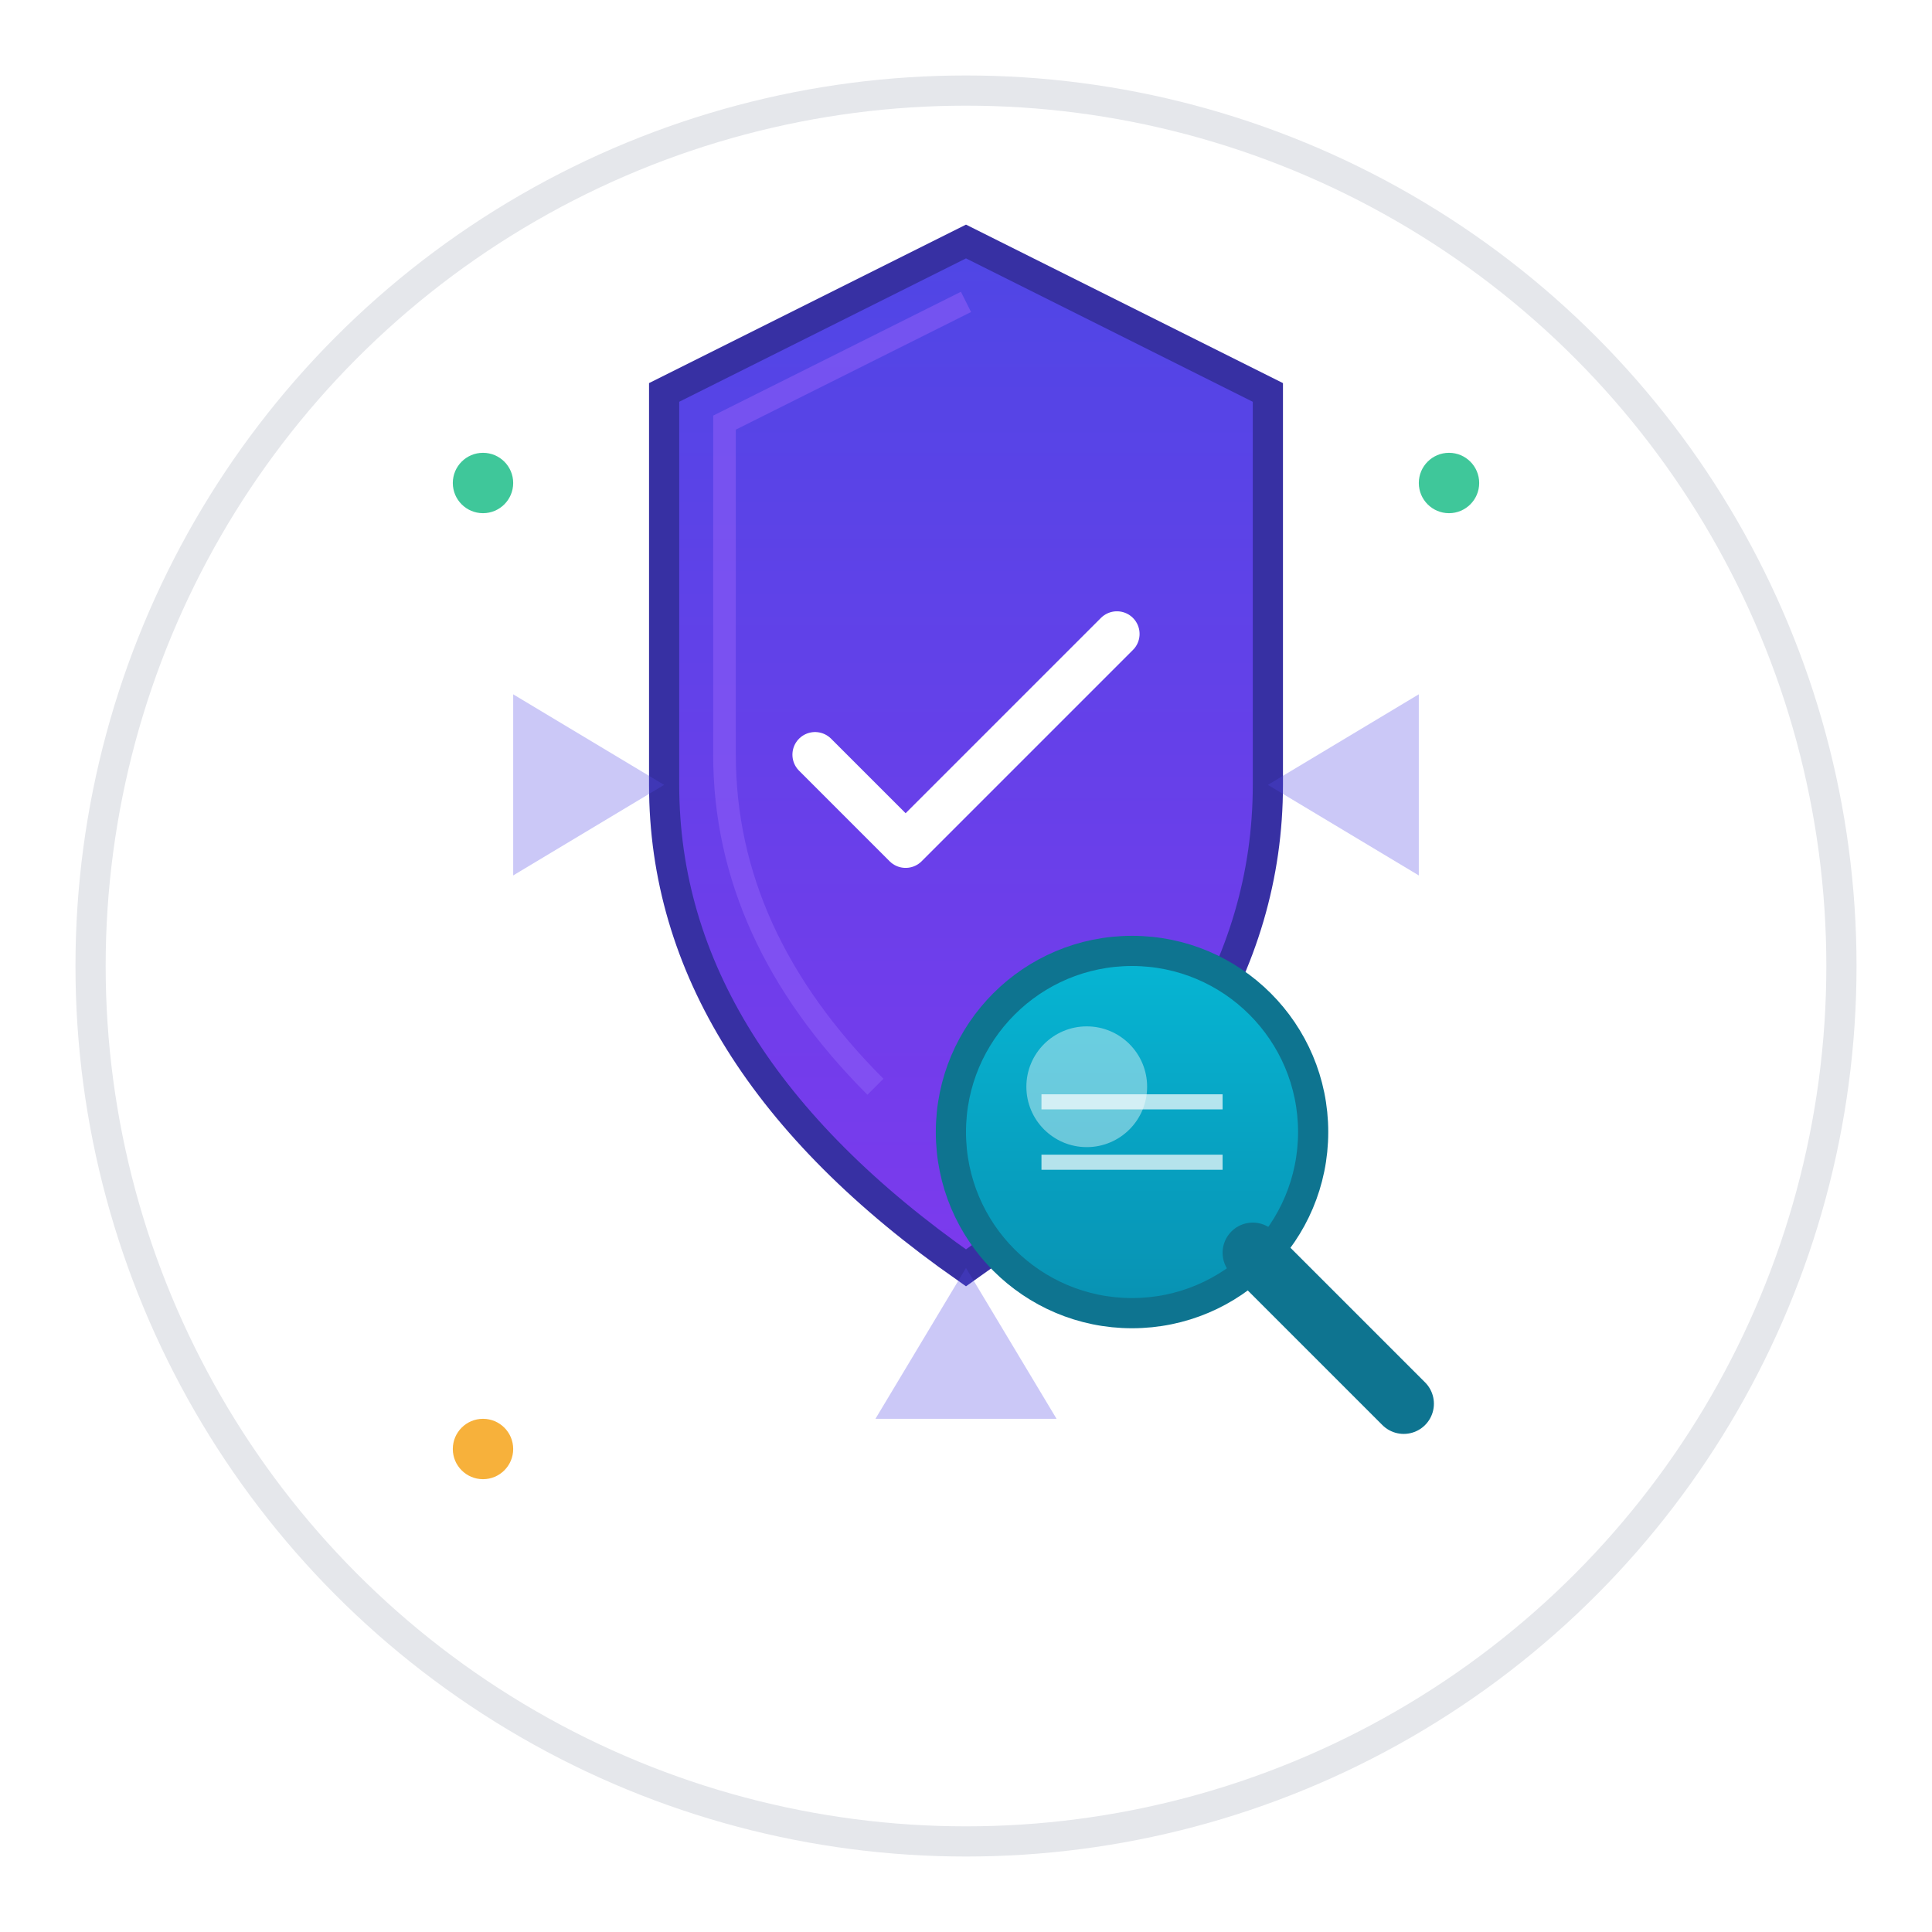 <svg xmlns="http://www.w3.org/2000/svg" viewBox="0 0 128 128" width="128" height="128">
  <defs>
    <linearGradient id="shieldGradient" x1="0%" y1="0%" x2="0%" y2="100%">
      <stop offset="0%" style="stop-color:#4f46e5;stop-opacity:1" />
      <stop offset="100%" style="stop-color:#7c3aed;stop-opacity:1" />
    </linearGradient>
    <linearGradient id="glassGradient" x1="0%" y1="0%" x2="0%" y2="100%">
      <stop offset="0%" style="stop-color:#06b6d4;stop-opacity:1" />
      <stop offset="100%" style="stop-color:#0891b2;stop-opacity:1" />
    </linearGradient>
    <filter id="shadow" x="-50%" y="-50%" width="200%" height="200%">
      <feDropShadow dx="2" dy="4" stdDeviation="3" flood-color="#000000" flood-opacity="0.3"/>
    </filter>
  </defs>
  
  <!-- Background circle for contrast -->
  <circle cx="64" cy="64" r="58" fill="#ffffff" stroke="#e5e7eb" stroke-width="2" filter="url(#shadow)"/>
  
  <!-- Main shield -->
  <path d="M64 16 L44 26 L44 52 Q44 70 64 84 Q84 70 84 52 L84 26 Z" 
        fill="url(#shieldGradient)" 
        stroke="#3730a3" 
        stroke-width="2" 
        filter="url(#shadow)"/>
  
  <!-- Shield highlight -->
  <path d="M64 20 L48 28 L48 50 Q48 62 58 72" 
        fill="none" 
        stroke="#8b5cf6" 
        stroke-width="1.5" 
        opacity="0.6"/>
  
  <!-- Security check mark inside shield -->
  <path d="M54 50 L60 56 L74 42" 
        fill="none" 
        stroke="#ffffff" 
        stroke-width="3" 
        stroke-linecap="round" 
        stroke-linejoin="round"/>
  
  <!-- Magnifying glass -->
  <g transform="translate(75, 75)">
    <!-- Glass circle -->
    <circle cx="0" cy="0" r="12" 
            fill="url(#glassGradient)" 
            stroke="#0e7490" 
            stroke-width="2"/>
    
    <!-- Glass inner highlight -->
    <circle cx="-3" cy="-3" r="4" 
            fill="#ffffff" 
            opacity="0.4"/>
    
    <!-- Handle -->
    <line x1="8" y1="8" x2="18" y2="18" 
          stroke="#0e7490" 
          stroke-width="4" 
          stroke-linecap="round"/>
    
    <!-- Scan lines in glass -->
    <path d="M-6 -2 L6 -2 M-6 2 L6 2" 
          stroke="#ffffff" 
          stroke-width="1" 
          opacity="0.7"/>
  </g>
  
  <!-- Scan effect rays -->
  <g opacity="0.3">
    <path d="M64 84 L58 94 L70 94 Z" fill="#4f46e5"/>
    <path d="M84 52 L94 46 L94 58 Z" fill="#4f46e5"/>
    <path d="M44 52 L34 46 L34 58 Z" fill="#4f46e5"/>
  </g>
  
  <!-- Small security dots -->
  <circle cx="32" cy="32" r="2" fill="#10b981" opacity="0.8"/>
  <circle cx="96" cy="32" r="2" fill="#10b981" opacity="0.8"/>
  <circle cx="32" cy="96" r="2" fill="#f59e0b" opacity="0.8"/>
</svg> 